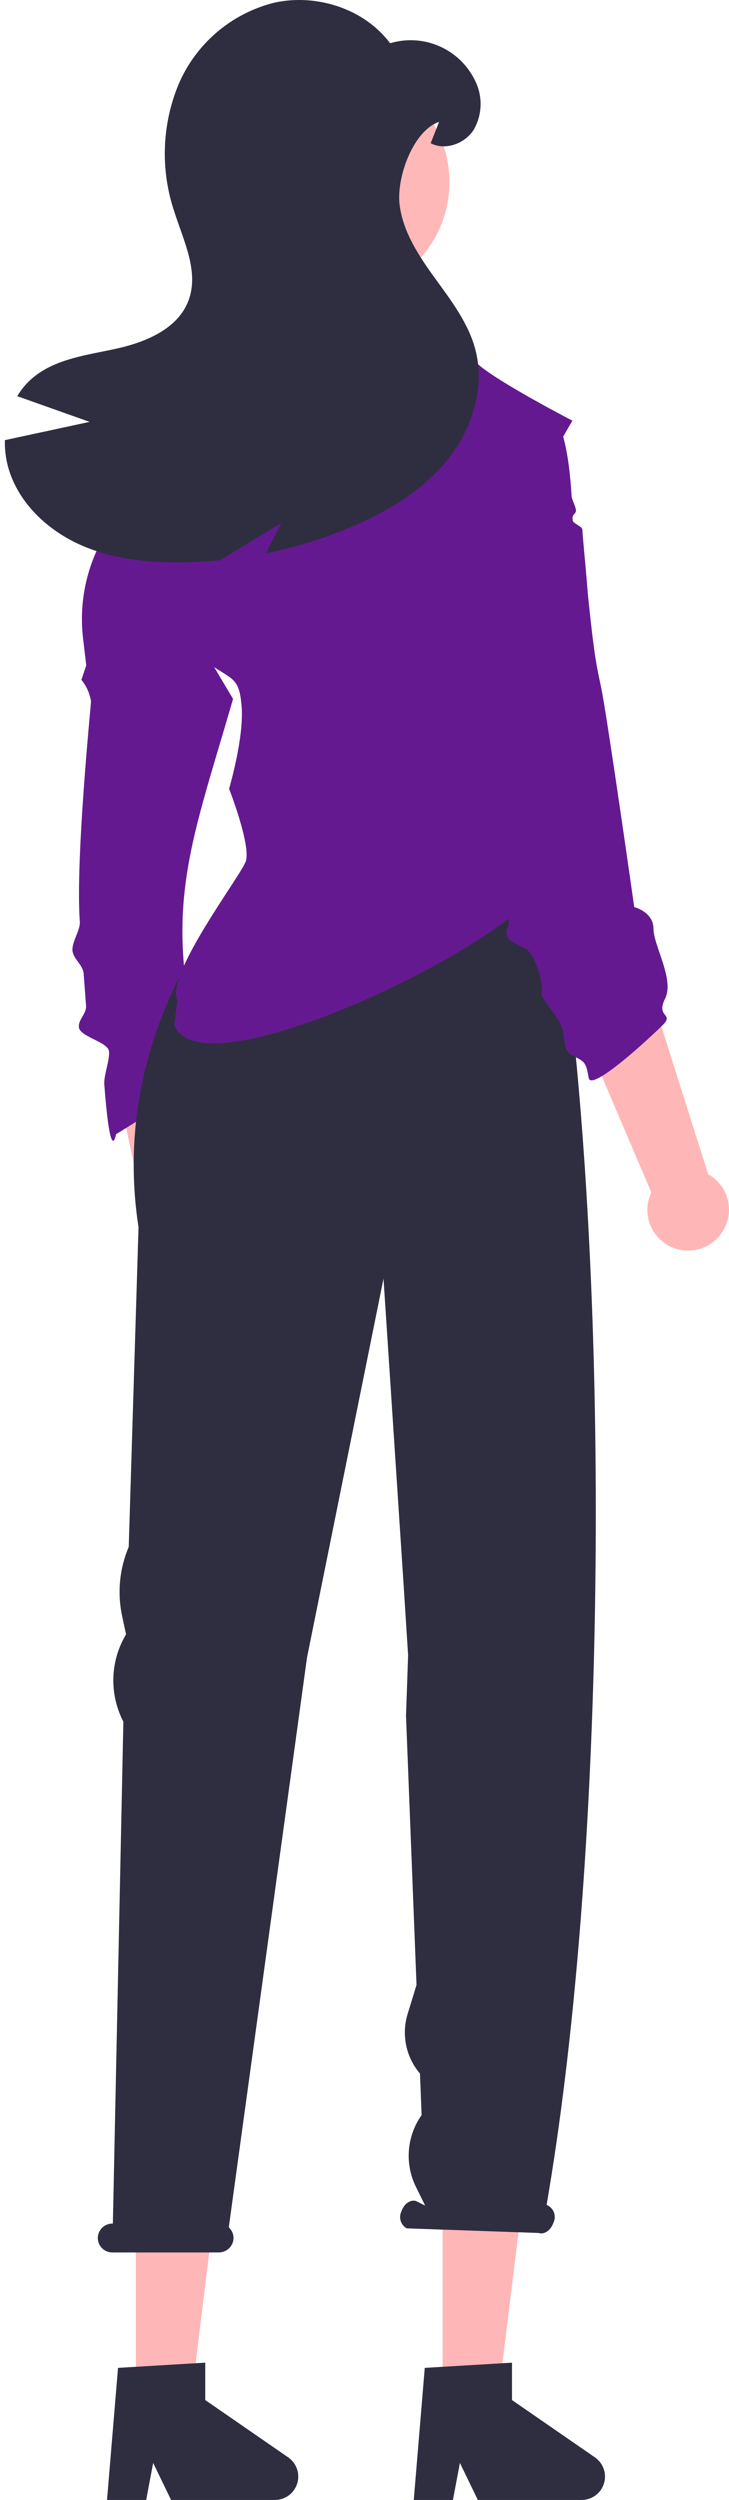 <svg width="138" height="473" viewBox="0 0 138 473" fill="none" xmlns="http://www.w3.org/2000/svg">
<path d="M40.569 249.321C41.428 248.602 42.12 247.704 42.594 246.689C43.069 245.674 43.315 244.567 43.315 243.447C43.316 242.326 43.07 241.219 42.597 240.204C42.123 239.189 41.433 238.29 40.574 237.57L35.93 197.399L21.169 200.819L29.369 238.899C28.245 240.42 27.721 242.302 27.896 244.185C28.071 246.068 28.932 247.821 30.317 249.11C31.701 250.398 33.511 251.132 35.402 251.172C37.293 251.211 39.132 250.554 40.569 249.324V249.321Z" fill="#FFB6B6"/>
<path d="M39.048 203.952L21.959 214.612C21.959 214.612 20.919 220.86 19.744 205.158C19.621 203.519 20.765 200.663 20.644 198.981C20.502 197.081 15.066 196.22 14.923 194.299C14.823 192.932 16.393 191.716 16.291 190.353C16.137 188.288 15.985 186.234 15.835 184.214C15.71 182.524 13.835 181.452 13.717 179.821C13.599 178.19 15.225 175.972 15.11 174.413C14.249 162.724 17.227 133.313 17.227 132.713C16.997 131.212 16.37 129.799 15.411 128.621L16.323 125.893L15.723 120.775C14.931 114.049 16.345 107.248 19.752 101.395L24.092 98.553L44.117 132.235C35.69 161.381 30.189 172.83 39.056 203.947L39.048 203.952Z" fill="#651991"/>
<path d="M25.714 455.089H36.047L40.967 415.215H25.714V455.089Z" fill="#FFB6B6"/>
<path d="M22.34 448.009L38.855 447.023V454.099L54.555 464.943C55.33 465.478 55.914 466.248 56.221 467.139C56.529 468.03 56.543 468.995 56.263 469.895C55.983 470.795 55.422 471.581 54.663 472.14C53.904 472.698 52.986 473 52.044 473H32.384L28.995 466L27.672 473H20.259L22.341 448.009H22.34Z" fill="#2F2E41"/>
<path d="M83.785 455.089H94.122L99.041 415.215H83.785V455.089Z" fill="#FFB6B6"/>
<path d="M80.406 448.009L96.921 447.023V454.099L112.621 464.943C113.397 465.479 113.981 466.248 114.288 467.139C114.595 468.03 114.61 468.996 114.329 469.896C114.049 470.795 113.488 471.582 112.729 472.14C111.969 472.699 111.052 473 110.109 473H90.451L87.062 466L85.739 473H78.326L80.408 448.009H80.406Z" fill="#2F2E41"/>
<path d="M21.325 420.704H21.365L23.353 325.747C22.067 323.265 21.414 320.504 21.453 317.709C21.491 314.914 22.221 312.172 23.575 309.727L23.86 309.212L23.122 305.791C22.175 301.396 22.61 296.815 24.367 292.677L26.222 232.201C19.596 189.259 51.174 161.253 51.174 161.253H98.474L108.63 196.145C115.344 261.555 114.13 355.42 103.472 417.173L103.762 417.32C104.313 417.627 104.724 418.135 104.91 418.738C105.096 419.34 105.043 419.991 104.762 420.556C104.27 421.982 103.023 422.846 101.977 422.485L76.995 421.616C76.445 421.308 76.034 420.801 75.848 420.198C75.662 419.596 75.714 418.945 75.995 418.38C76.487 416.954 77.734 416.09 78.78 416.451L80.48 417.31L78.727 413.742C77.672 411.594 77.216 409.201 77.406 406.815C77.597 404.429 78.427 402.138 79.81 400.185L79.503 392.331C78.197 390.801 77.297 388.965 76.888 386.995C76.478 385.025 76.573 382.983 77.162 381.059L78.847 375.559L76.856 324.624L77.256 313.197L76.428 300.233L72.599 241.922L58.115 313.629L43.31 421.429C43.666 421.75 43.931 422.16 44.078 422.617C44.224 423.073 44.247 423.561 44.143 424.029C43.991 424.65 43.631 425.2 43.124 425.59C42.617 425.979 41.993 426.185 41.353 426.172H21.253C20.832 426.172 20.416 426.074 20.039 425.887C19.661 425.699 19.332 425.427 19.077 425.092C18.822 424.756 18.648 424.367 18.568 423.953C18.488 423.539 18.505 423.112 18.617 422.706C18.787 422.122 19.143 421.609 19.633 421.248C20.122 420.886 20.717 420.696 21.325 420.706V420.704Z" fill="#2F2E41"/>
<path d="M136.281 233.712C136.988 232.843 137.495 231.829 137.768 230.743C138.041 229.656 138.073 228.523 137.86 227.423C137.648 226.323 137.197 225.283 136.539 224.377C135.881 223.47 135.032 222.718 134.053 222.175L121.853 183.62L108.011 189.78L123.3 225.605C122.484 227.312 122.326 229.26 122.855 231.077C123.385 232.893 124.564 234.451 126.169 235.454C127.773 236.456 129.691 236.832 131.555 236.511C133.42 236.19 135.101 235.194 136.278 233.712H136.281Z" fill="#FFB6B6"/>
<path d="M89.689 111.913C89.689 111.913 103.6 161.141 102.97 166.113C101.67 176.368 37.747 207.89 32.993 193.862L33.593 189.251C31.193 184.451 45.844 165.385 46.555 162.891C47.455 159.703 43.367 149.234 43.367 149.234C43.367 149.234 46.195 139.678 45.744 133.761C45.293 127.844 43.92 128.761 38.916 125.108C33.912 121.455 25.716 104.631 25.716 104.631C25.716 104.631 29.356 88.246 29.356 85.058C29.356 81.87 44.31 76.439 46.126 74.623C46.916 73.568 47.582 72.425 48.109 71.217C48.477 70.481 48.243 68.773 48.636 67.928C48.887 67.376 49.766 67.719 50.025 67.15C50.276 66.598 50.058 65.962 50.309 65.418C50.635 64.698 51.422 64.071 51.732 63.393C53.155 60.28 54.368 57.744 54.745 57.744C55.645 57.744 84.787 61.844 84.787 61.844C86.373 64.297 88.201 66.584 90.243 68.672C93.431 71.852 108.352 79.592 108.352 79.592L89.691 111.91L89.689 111.913Z" fill="#651991"/>
<path d="M125.437 193.96C123.161 196.236 111.898 206.687 111.437 203.95C110.976 201.213 110.737 200.896 108.915 199.992C107.093 199.088 107.091 198.628 106.639 195.44C106.187 192.252 102.087 189.063 102.547 187.699C103.007 186.335 102.577 188.07 102.577 186.699C102.577 185.328 101.213 180.331 99.389 179.419C97.565 178.507 94.837 177.603 96.209 175.327C97.581 173.051 83.364 104.766 83.364 104.766L96.113 79.736L104.757 78.824C104.757 78.824 107.384 80.324 108.207 93.877C108.249 94.563 108.997 95.823 109.029 96.577C109.055 97.2 108.367 97.303 108.386 97.971C108.39 98.114 108.394 98.257 108.398 98.402C108.415 99.066 110.209 99.555 110.236 100.196C110.284 101.342 110.989 108.647 111.065 109.721C111.151 110.932 111.251 112.098 111.365 113.221C112.623 125.432 113.073 126.463 113.853 130.361C115.059 136.393 120.061 171.626 120.061 171.626C120.061 171.626 123.701 172.526 123.701 175.718C123.701 178.91 127.716 185.318 125.901 188.954C124.086 192.59 127.717 191.69 125.441 193.967L125.437 193.96Z" fill="#651991"/>
<path d="M63.486 56.041C75.409 56.041 85.075 46.375 85.075 34.452C85.075 22.529 75.409 12.863 63.486 12.863C51.562 12.863 41.897 22.529 41.897 34.452C41.897 46.375 51.562 56.041 63.486 56.041Z" fill="#FFB8B8"/>
<path d="M16.965 79.823C12.396 78.204 7.828 76.582 3.26 74.957C4.047 73.636 5.05 72.456 6.227 71.465C10.576 67.833 16.579 67.177 22.102 65.951C27.625 64.725 33.638 62.214 35.66 56.928C37.76 51.428 34.715 45.498 32.947 39.897C30.335 32.041 30.652 23.505 33.84 15.864C35.467 12.09 37.943 8.743 41.073 6.08C44.204 3.418 47.906 1.513 51.892 0.513C59.892 -1.264 68.933 1.633 73.85 8.18C77.02 7.228 80.428 7.47 83.431 8.86C86.435 10.25 88.825 12.692 90.15 15.724C90.775 17.145 91.052 18.693 90.961 20.242C90.87 21.791 90.412 23.296 89.626 24.633C87.918 27.215 84.269 28.533 81.525 27.101L83.118 23.058C78.192 24.73 74.989 33.639 75.653 38.803C76.319 43.967 79.32 48.474 82.374 52.684C85.428 56.894 88.684 61.147 89.998 66.184C91.888 73.422 89.332 81.333 84.606 87.136C79.88 92.939 73.221 96.877 66.323 99.774C61.161 101.944 55.796 103.598 50.307 104.71C51.288 102.802 52.26 100.894 53.239 98.986L41.602 106.013C39.353 106.232 37.087 106.363 34.819 106.407C28.22 106.521 21.491 105.829 15.451 103.195C9.413 100.561 4.092 95.765 1.904 89.542C1.202 87.529 0.87 85.407 0.924 83.276C6.271 82.121 11.618 80.968 16.965 79.819L16.965 79.823Z" fill="#2F2E41"/>
</svg>
